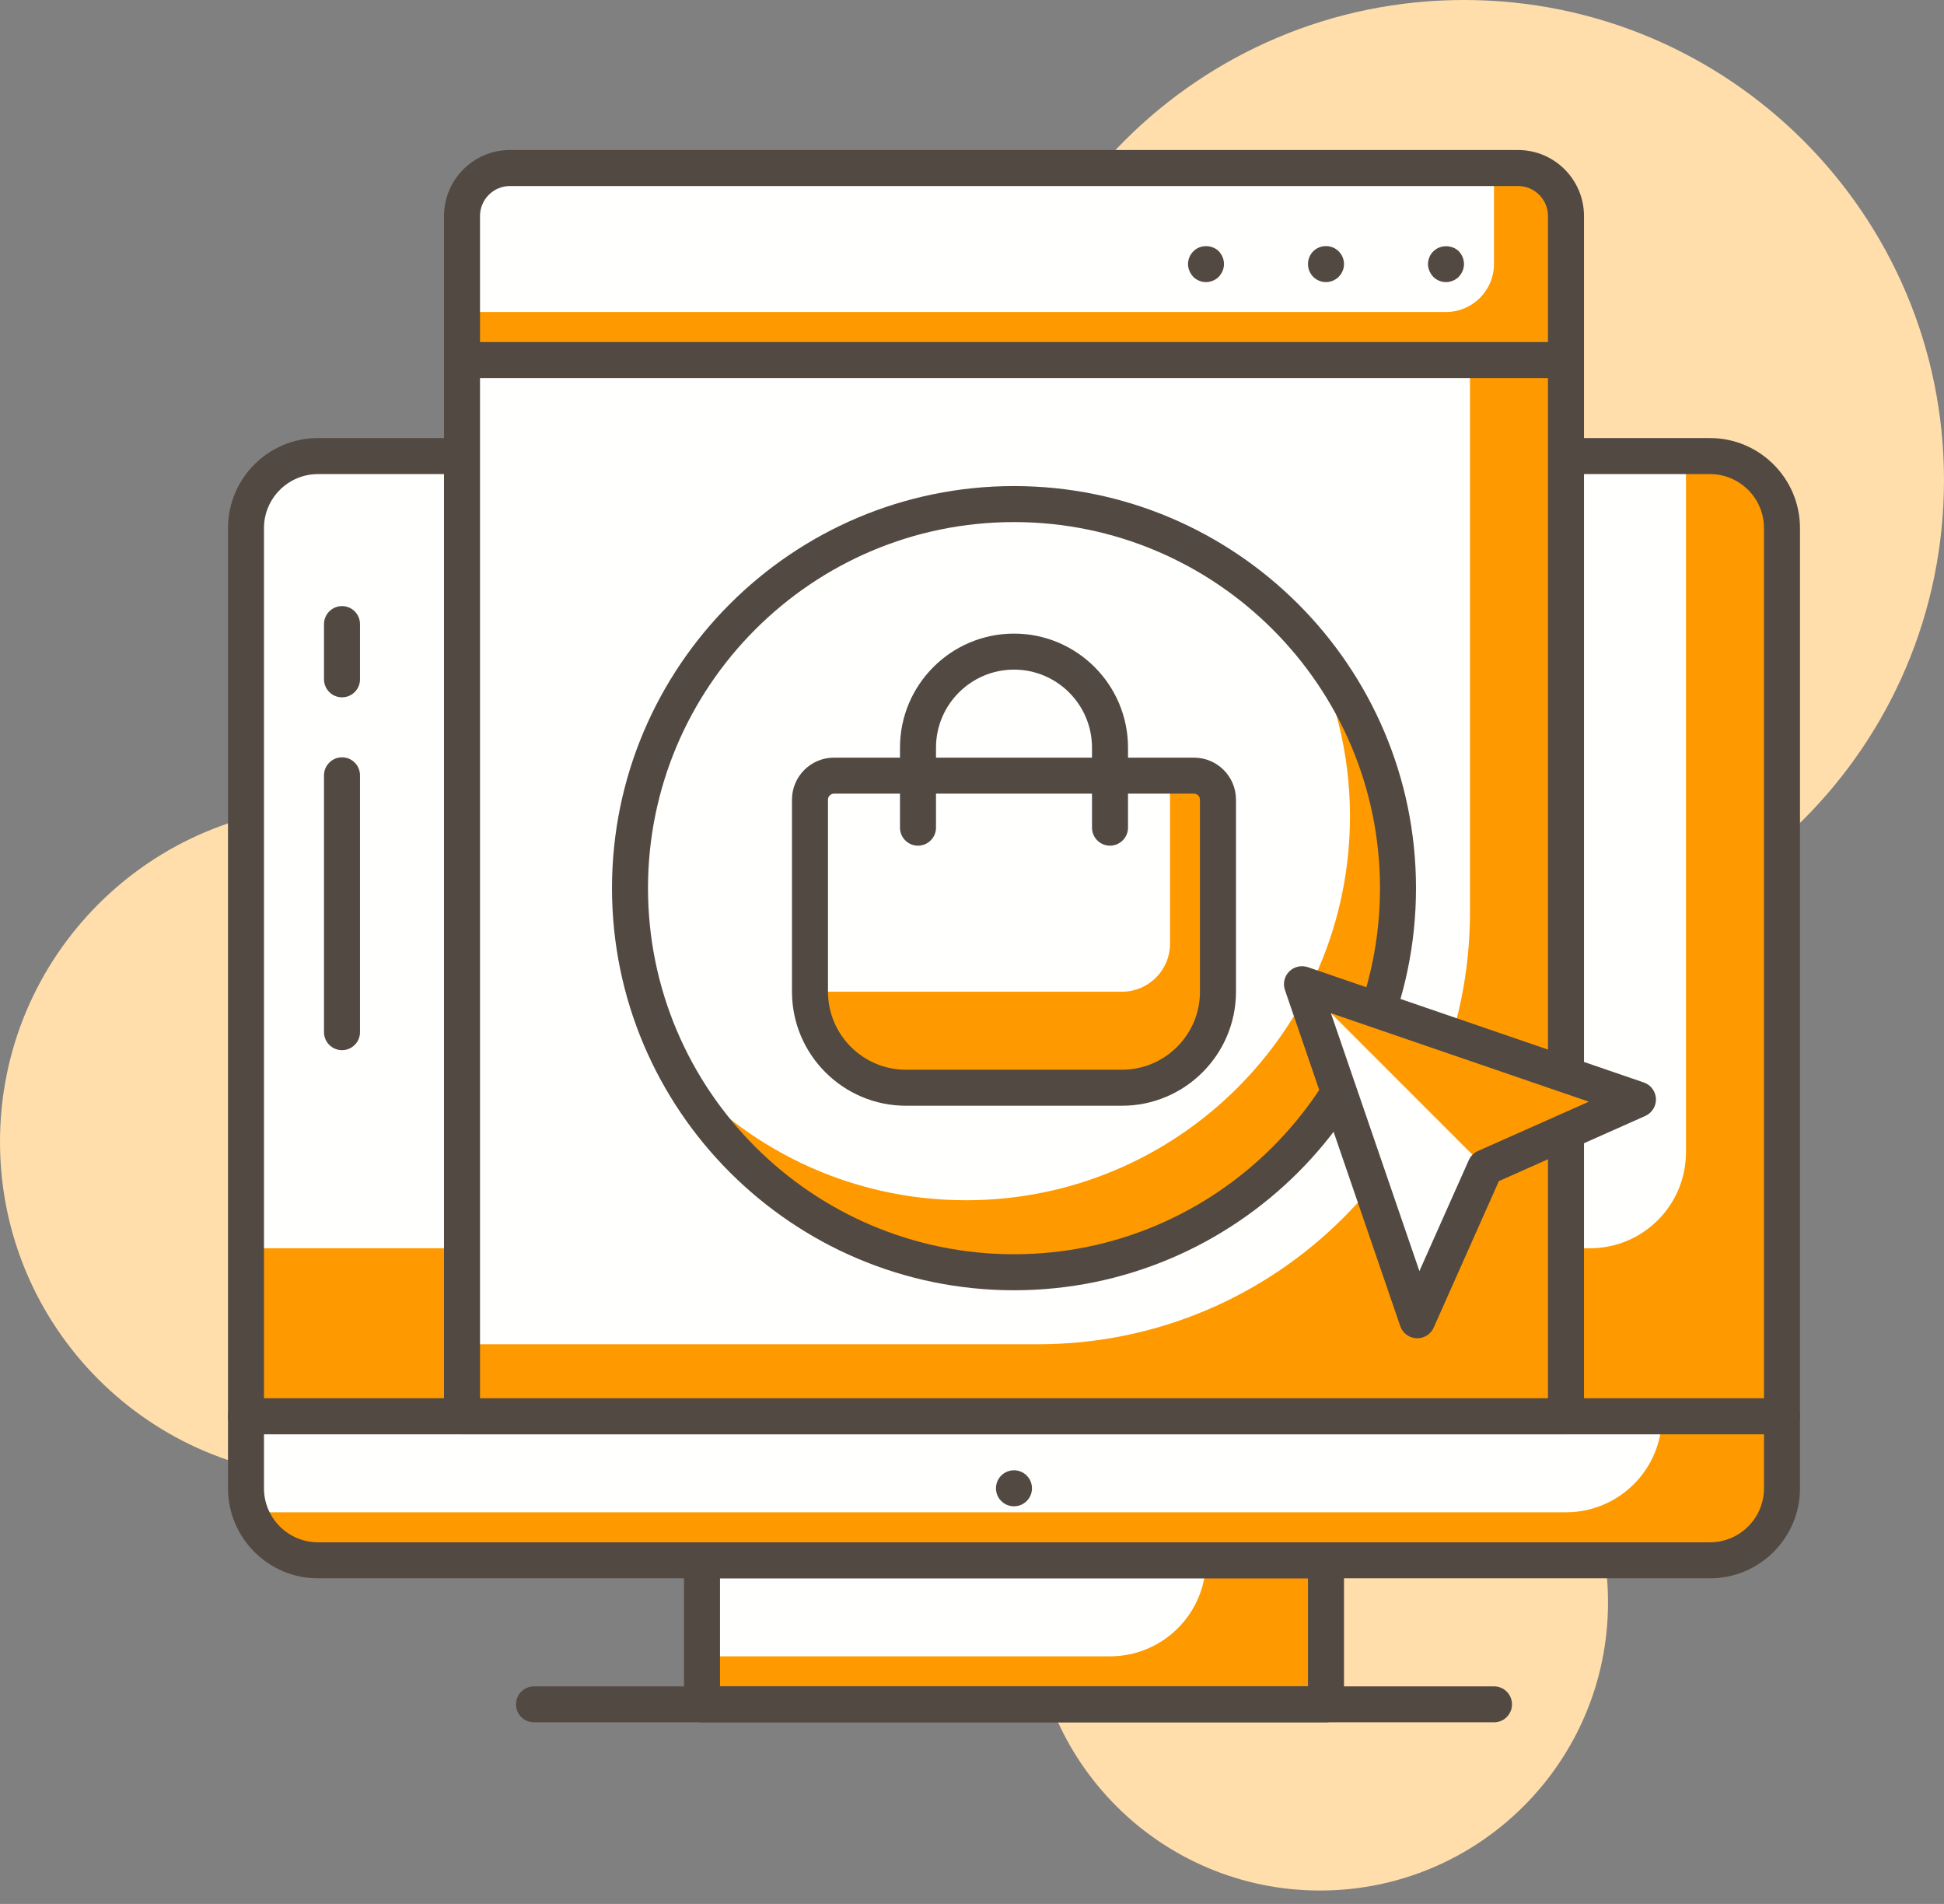 <?xml version="1.0" encoding="UTF-8"?>
<svg width="48px" height="47px" viewBox="0 0 48 47" version="1.1" xmlns="http://www.w3.org/2000/svg" xmlns:xlink="http://www.w3.org/1999/xlink">
    <rect x="0" y="0" width="48" height="47" fill="#808080" stroke="none"/>
    <title>B70DB21C-6071-4B5C-A84F-B55D9EDF6505</title>
    <g id="Page-1" stroke="none" stroke-width="1" fill="none" fill-rule="evenodd">
        <g id="AmazonMCF_v2" transform="translate(-743, -184)">
            <g id="Group-3" transform="translate(164, 123)">
                <g id="Group-12-Copy" transform="translate(579, 12)">
                    <g id="Group-10" transform="translate(0, 49)">
                        <path d="M16.592,28.185 C16.592,32.766 12.878,36.481 8.296,36.481 C3.714,36.481 0,32.766 0,28.185 C0,23.603 3.714,19.889 8.296,19.889 C12.878,19.889 16.592,23.603 16.592,28.185" id="Fill-1143" fill="#FFDEAC"></path>
                        <path d="M39.704,39.558 C39.704,43.486 36.521,46.669 32.593,46.669 C28.666,46.669 25.482,43.486 25.482,39.558 C25.482,35.631 28.666,32.447 32.593,32.447 C36.521,32.447 39.704,35.631 39.704,39.558" id="Fill-1144" fill="#FFDEAC"></path>
                        <path d="M48,11.852 C48,18.397 42.693,23.703 36.148,23.703 C29.603,23.703 24.297,18.397 24.297,11.852 C24.297,5.306 29.603,0 36.148,0 C42.693,0 48,5.306 48,11.852" id="Fill-1145" fill="#FFDEAC"></path>
                        <polygon id="Fill-1146" fill="#FE9900" points="17.333 42.073 32.74 42.073 32.74 38.517 17.333 38.517"></polygon>
                        <path d="M29.777,38.517 L17.333,38.517 L17.333,40.888 L27.407,40.888 C28.716,40.888 29.777,39.826 29.777,38.517" id="Fill-1147" fill="#FFFFFE"></path>
                        <path d="M17.778,41.629 L32.296,41.629 L32.296,38.962 L17.778,38.962 L17.778,41.629 Z M32.74,42.517 L17.333,42.517 C17.088,42.517 16.889,42.318 16.889,42.073 L16.889,38.517 C16.889,38.272 17.088,38.073 17.333,38.073 L32.74,38.073 C32.986,38.073 33.185,38.272 33.185,38.517 L33.185,42.073 C33.185,42.318 32.986,42.517 32.74,42.517 L32.74,42.517 Z" id="Fill-1148" fill="#524942"></path>
                        <path d="M42.222,38.517 L7.852,38.517 C6.87,38.517 6.074,37.722 6.074,36.74 L6.074,34.962 L43.999,34.962 L43.999,36.74 C43.999,37.722 43.204,38.517 42.222,38.517" id="Fill-1149" fill="#FE9900"></path>
                        <path d="M38.666,37.332 L6.074,37.332 L6.074,34.962 L41.036,34.962 C41.036,36.271 39.975,37.332 38.666,37.332" id="Fill-1150" fill="#FFFFFE"></path>
                        <path d="M6.518,35.406 L6.518,36.74 C6.518,37.475 7.117,38.073 7.852,38.073 L42.222,38.073 C42.957,38.073 43.555,37.475 43.555,36.74 L43.555,35.406 L6.518,35.406 Z M42.222,38.962 L7.852,38.962 C6.626,38.962 5.63,37.965 5.63,36.74 L5.63,34.962 C5.63,34.717 5.829,34.517 6.074,34.517 L43.999,34.517 C44.245,34.517 44.444,34.717 44.444,34.962 L44.444,36.74 C44.444,37.965 43.447,38.962 42.222,38.962 L42.222,38.962 Z" id="Fill-1151" fill="#524942"></path>
                        <path d="M36.888,42.517 L13.185,42.517 C12.94,42.517 12.741,42.318 12.741,42.073 C12.741,41.828 12.94,41.629 13.185,41.629 L36.888,41.629 C37.134,41.629 37.333,41.828 37.333,42.073 C37.333,42.318 37.134,42.517 36.888,42.517" id="Fill-1152" fill="#524942"></path>
                        <path d="M25.481,36.74 C25.481,36.985 25.282,37.184 25.037,37.184 C24.791,37.184 24.592,36.985 24.592,36.74 C24.592,36.494 24.791,36.295 25.037,36.295 C25.282,36.295 25.481,36.494 25.481,36.74" id="Fill-1153" fill="#524942"></path>
                        <path d="M43.999,34.963 L6.074,34.963 L6.074,13.037 C6.074,12.055 6.87,11.259 7.852,11.259 L42.222,11.259 C43.204,11.259 43.999,12.055 43.999,13.037 L43.999,34.963" id="Fill-1154" fill="#FE9900"></path>
                        <path d="M39.259,30.814 L6.074,30.814 L6.074,13.037 C6.074,12.055 6.87,11.259 7.852,11.259 L41.629,11.259 L41.629,28.444 C41.629,29.753 40.568,30.814 39.259,30.814" id="Fill-1155" fill="#FFFFFE"></path>
                        <path d="M6.518,34.517 L43.555,34.517 L43.555,13.036 C43.555,12.301 42.957,11.703 42.222,11.703 L7.852,11.703 C7.117,11.703 6.518,12.301 6.518,13.036 L6.518,34.517 Z M43.999,35.406 L6.074,35.406 C5.829,35.406 5.63,35.207 5.63,34.962 L5.63,13.036 C5.63,11.811 6.626,10.814 7.852,10.814 L42.222,10.814 C43.447,10.814 44.444,11.811 44.444,13.036 L44.444,34.962 C44.444,35.207 44.245,35.406 43.999,35.406 L43.999,35.406 Z" id="Fill-1156" fill="#524942"></path>
                        <polygon id="Fill-1157" fill="#FE9900" points="11.407 34.962 38.666 34.962 38.666 8.888 11.407 8.888"></polygon>
                        <path d="M36.296,8.888 L11.407,8.888 L11.407,33.184 L25.629,33.184 C31.52,33.184 36.296,28.409 36.296,22.518 L36.296,8.888" id="Fill-1158" fill="#FFFFFE"></path>
                        <path d="M11.852,34.517 L38.222,34.517 L38.222,9.332 L11.852,9.332 L11.852,34.517 Z M38.666,35.406 L11.407,35.406 C11.162,35.406 10.963,35.207 10.963,34.962 L10.963,8.888 C10.963,8.642 11.162,8.443 11.407,8.443 L38.666,8.443 C38.912,8.443 39.111,8.642 39.111,8.888 L39.111,34.962 C39.111,35.207 38.912,35.406 38.666,35.406 L38.666,35.406 Z" id="Fill-1159" fill="#524942"></path>
                        <path d="M37.481,4.148 L12.592,4.148 C11.938,4.148 11.407,4.678 11.407,5.333 L11.407,8.888 L38.666,8.888 L38.666,5.333 C38.666,4.678 38.136,4.148 37.481,4.148" id="Fill-1160" fill="#FE9900"></path>
                        <path d="M36.888,4.148 L12.592,4.148 C11.938,4.148 11.407,4.678 11.407,5.333 L11.407,7.702 L35.703,7.702 C36.357,7.702 36.888,7.172 36.888,6.517 L36.888,4.148" id="Fill-1161" fill="#FFFFFE"></path>
                        <path d="M11.852,8.444 L38.222,8.444 L38.222,5.333 C38.222,4.924 37.89,4.592 37.481,4.592 L12.592,4.592 C12.184,4.592 11.852,4.924 11.852,5.333 L11.852,8.444 Z M38.666,9.333 L11.407,9.333 C11.162,9.333 10.963,9.134 10.963,8.888 L10.963,5.333 C10.963,4.434 11.694,3.703 12.592,3.703 L37.481,3.703 C38.38,3.703 39.111,4.434 39.111,5.333 L39.111,8.888 C39.111,9.134 38.912,9.333 38.666,9.333 L38.666,9.333 Z" id="Fill-1162" fill="#524942"></path>
                        <path d="M35.704,6.964 C35.585,6.964 35.473,6.917 35.39,6.834 C35.307,6.745 35.259,6.632 35.259,6.52 C35.259,6.401 35.307,6.289 35.39,6.206 C35.562,6.034 35.852,6.04 36.018,6.2 C36.101,6.289 36.148,6.401 36.148,6.52 C36.148,6.632 36.101,6.745 36.018,6.834 C35.935,6.917 35.816,6.964 35.704,6.964" id="Fill-1163" fill="#524942"></path>
                        <path d="M32.296,6.52 C32.296,6.271 32.492,6.075 32.741,6.075 C32.984,6.075 33.185,6.271 33.185,6.52 C33.185,6.763 32.984,6.964 32.741,6.964 C32.492,6.964 32.296,6.763 32.296,6.52" id="Fill-1164" fill="#524942"></path>
                        <path d="M29.778,6.964 C29.659,6.964 29.547,6.917 29.464,6.834 C29.381,6.745 29.334,6.632 29.334,6.52 C29.334,6.401 29.381,6.289 29.464,6.206 C29.63,6.034 29.92,6.034 30.092,6.2 C30.175,6.289 30.222,6.401 30.222,6.52 C30.222,6.632 30.175,6.745 30.092,6.834 C30.009,6.917 29.891,6.964 29.778,6.964" id="Fill-1165" fill="#524942"></path>
                        <path d="M8.445,25.924 C8.2,25.924 8,25.725 8,25.48 L8,19.14 C8,18.895 8.2,18.695 8.445,18.695 C8.69,18.695 8.889,18.895 8.889,19.14 L8.889,25.48 C8.889,25.725 8.69,25.924 8.445,25.924" id="Fill-1166" fill="#524942"></path>
                        <path d="M8.445,17.214 C8.2,17.214 8,17.015 8,16.77 L8,15.407 C8,15.161 8.2,14.962 8.445,14.962 C8.69,14.962 8.889,15.161 8.889,15.407 L8.889,16.77 C8.889,17.015 8.69,17.214 8.445,17.214" id="Fill-1167" fill="#524942"></path>
                        <path d="M34.518,21.925 C34.518,27.162 30.273,31.406 25.037,31.406 C19.8,31.406 15.555,27.162 15.555,21.925 C15.555,16.688 19.8,12.444 25.037,12.444 C30.273,12.444 34.518,16.688 34.518,21.925" id="Fill-1168" fill="#FFFFFE"></path>
                        <path d="M32.276,15.809 C32.947,17.11 33.333,18.582 33.333,20.147 C33.333,25.383 29.088,29.629 23.852,29.629 C20.947,29.629 18.352,28.32 16.613,26.263 C18.188,29.316 21.365,31.406 25.037,31.406 C30.273,31.406 34.518,27.162 34.518,21.925 C34.518,19.593 33.672,17.461 32.276,15.809" id="Fill-1169" fill="#FE9900"></path>
                        <path d="M25.037,12.888 C20.054,12.888 16,16.942 16,21.925 C16,26.908 20.054,30.962 25.037,30.962 C30.02,30.962 34.074,26.908 34.074,21.925 C34.074,16.942 30.02,12.888 25.037,12.888 Z M25.037,31.851 C19.564,31.851 15.111,27.398 15.111,21.925 C15.111,16.452 19.564,11.999 25.037,11.999 C30.51,11.999 34.963,16.452 34.963,21.925 C34.963,27.398 30.51,31.851 25.037,31.851 L25.037,31.851 Z" id="Fill-1170" fill="#524942"></path>
                        <polyline id="Fill-1171" fill="#FE9900" points="32.147 24.295 40.443 27.142 36.672 28.82 34.994 32.592 32.147 24.295"></polyline>
                        <polyline id="Fill-1172" fill="#FFFFFE" points="32.147 24.295 36.672 28.82 34.994 32.592 32.147 24.295"></polyline>
                        <path d="M32.862,25.011 L35.047,31.378 L36.266,28.64 C36.311,28.539 36.391,28.459 36.491,28.414 L39.23,27.196 L32.862,25.011 Z M34.994,33.036 C34.987,33.036 34.981,33.036 34.974,33.035 C34.792,33.027 34.633,32.909 34.574,32.736 L31.727,24.439 C31.672,24.279 31.713,24.101 31.833,23.981 C31.954,23.862 32.131,23.821 32.292,23.875 L40.588,26.722 C40.761,26.781 40.879,26.94 40.888,27.123 C40.895,27.305 40.791,27.473 40.624,27.548 L37.009,29.157 L35.4,32.772 C35.329,32.933 35.169,33.036 34.994,33.036 L34.994,33.036 Z" id="Fill-1173" fill="#524942"></path>
                        <path d="M22.37,26.852 L27.703,26.852 C29.012,26.852 30.074,25.79 30.074,24.481 L30.074,19.741 C30.074,19.413 29.809,19.148 29.481,19.148 L20.592,19.148 C20.265,19.148 20,19.413 20,19.741 L20,24.481 C20,25.79 21.061,26.852 22.37,26.852" id="Fill-1174" fill="#FE9900"></path>
                        <path d="M20,24.481 L27.703,24.481 C28.358,24.481 28.889,23.951 28.889,23.296 L28.889,19.148 L20.592,19.148 C20.265,19.148 20,19.413 20,19.741 L20,24.481" id="Fill-1175" fill="#FFFFFE"></path>
                        <path d="M20.592,19.592 C20.511,19.592 20.444,19.658 20.444,19.74 L20.444,24.481 C20.444,25.543 21.308,26.407 22.37,26.407 L27.703,26.407 C28.765,26.407 29.629,25.543 29.629,24.481 L29.629,19.74 C29.629,19.658 29.563,19.592 29.481,19.592 L20.592,19.592 Z M27.703,27.296 L22.37,27.296 C20.818,27.296 19.555,26.033 19.555,24.481 L19.555,19.74 C19.555,19.168 20.02,18.703 20.592,18.703 L29.481,18.703 C30.053,18.703 30.518,19.168 30.518,19.74 L30.518,24.481 C30.518,26.033 29.255,27.296 27.703,27.296 L27.703,27.296 Z" id="Fill-1176" fill="#524942"></path>
                        <path d="M27.407,20.876 C27.162,20.876 26.963,20.677 26.963,20.432 L26.963,18.456 C26.963,17.394 26.099,16.53 25.037,16.53 C23.975,16.53 23.111,17.394 23.111,18.456 L23.111,20.432 C23.111,20.677 22.912,20.876 22.666,20.876 C22.421,20.876 22.222,20.677 22.222,20.432 L22.222,18.456 C22.222,16.903 23.485,15.641 25.037,15.641 C26.589,15.641 27.852,16.903 27.852,18.456 L27.852,20.432 C27.852,20.677 27.652,20.876 27.407,20.876" id="Fill-1177" fill="#524942"></path>
                    </g>
                </g>
            </g>
        </g>
    </g>
</svg>